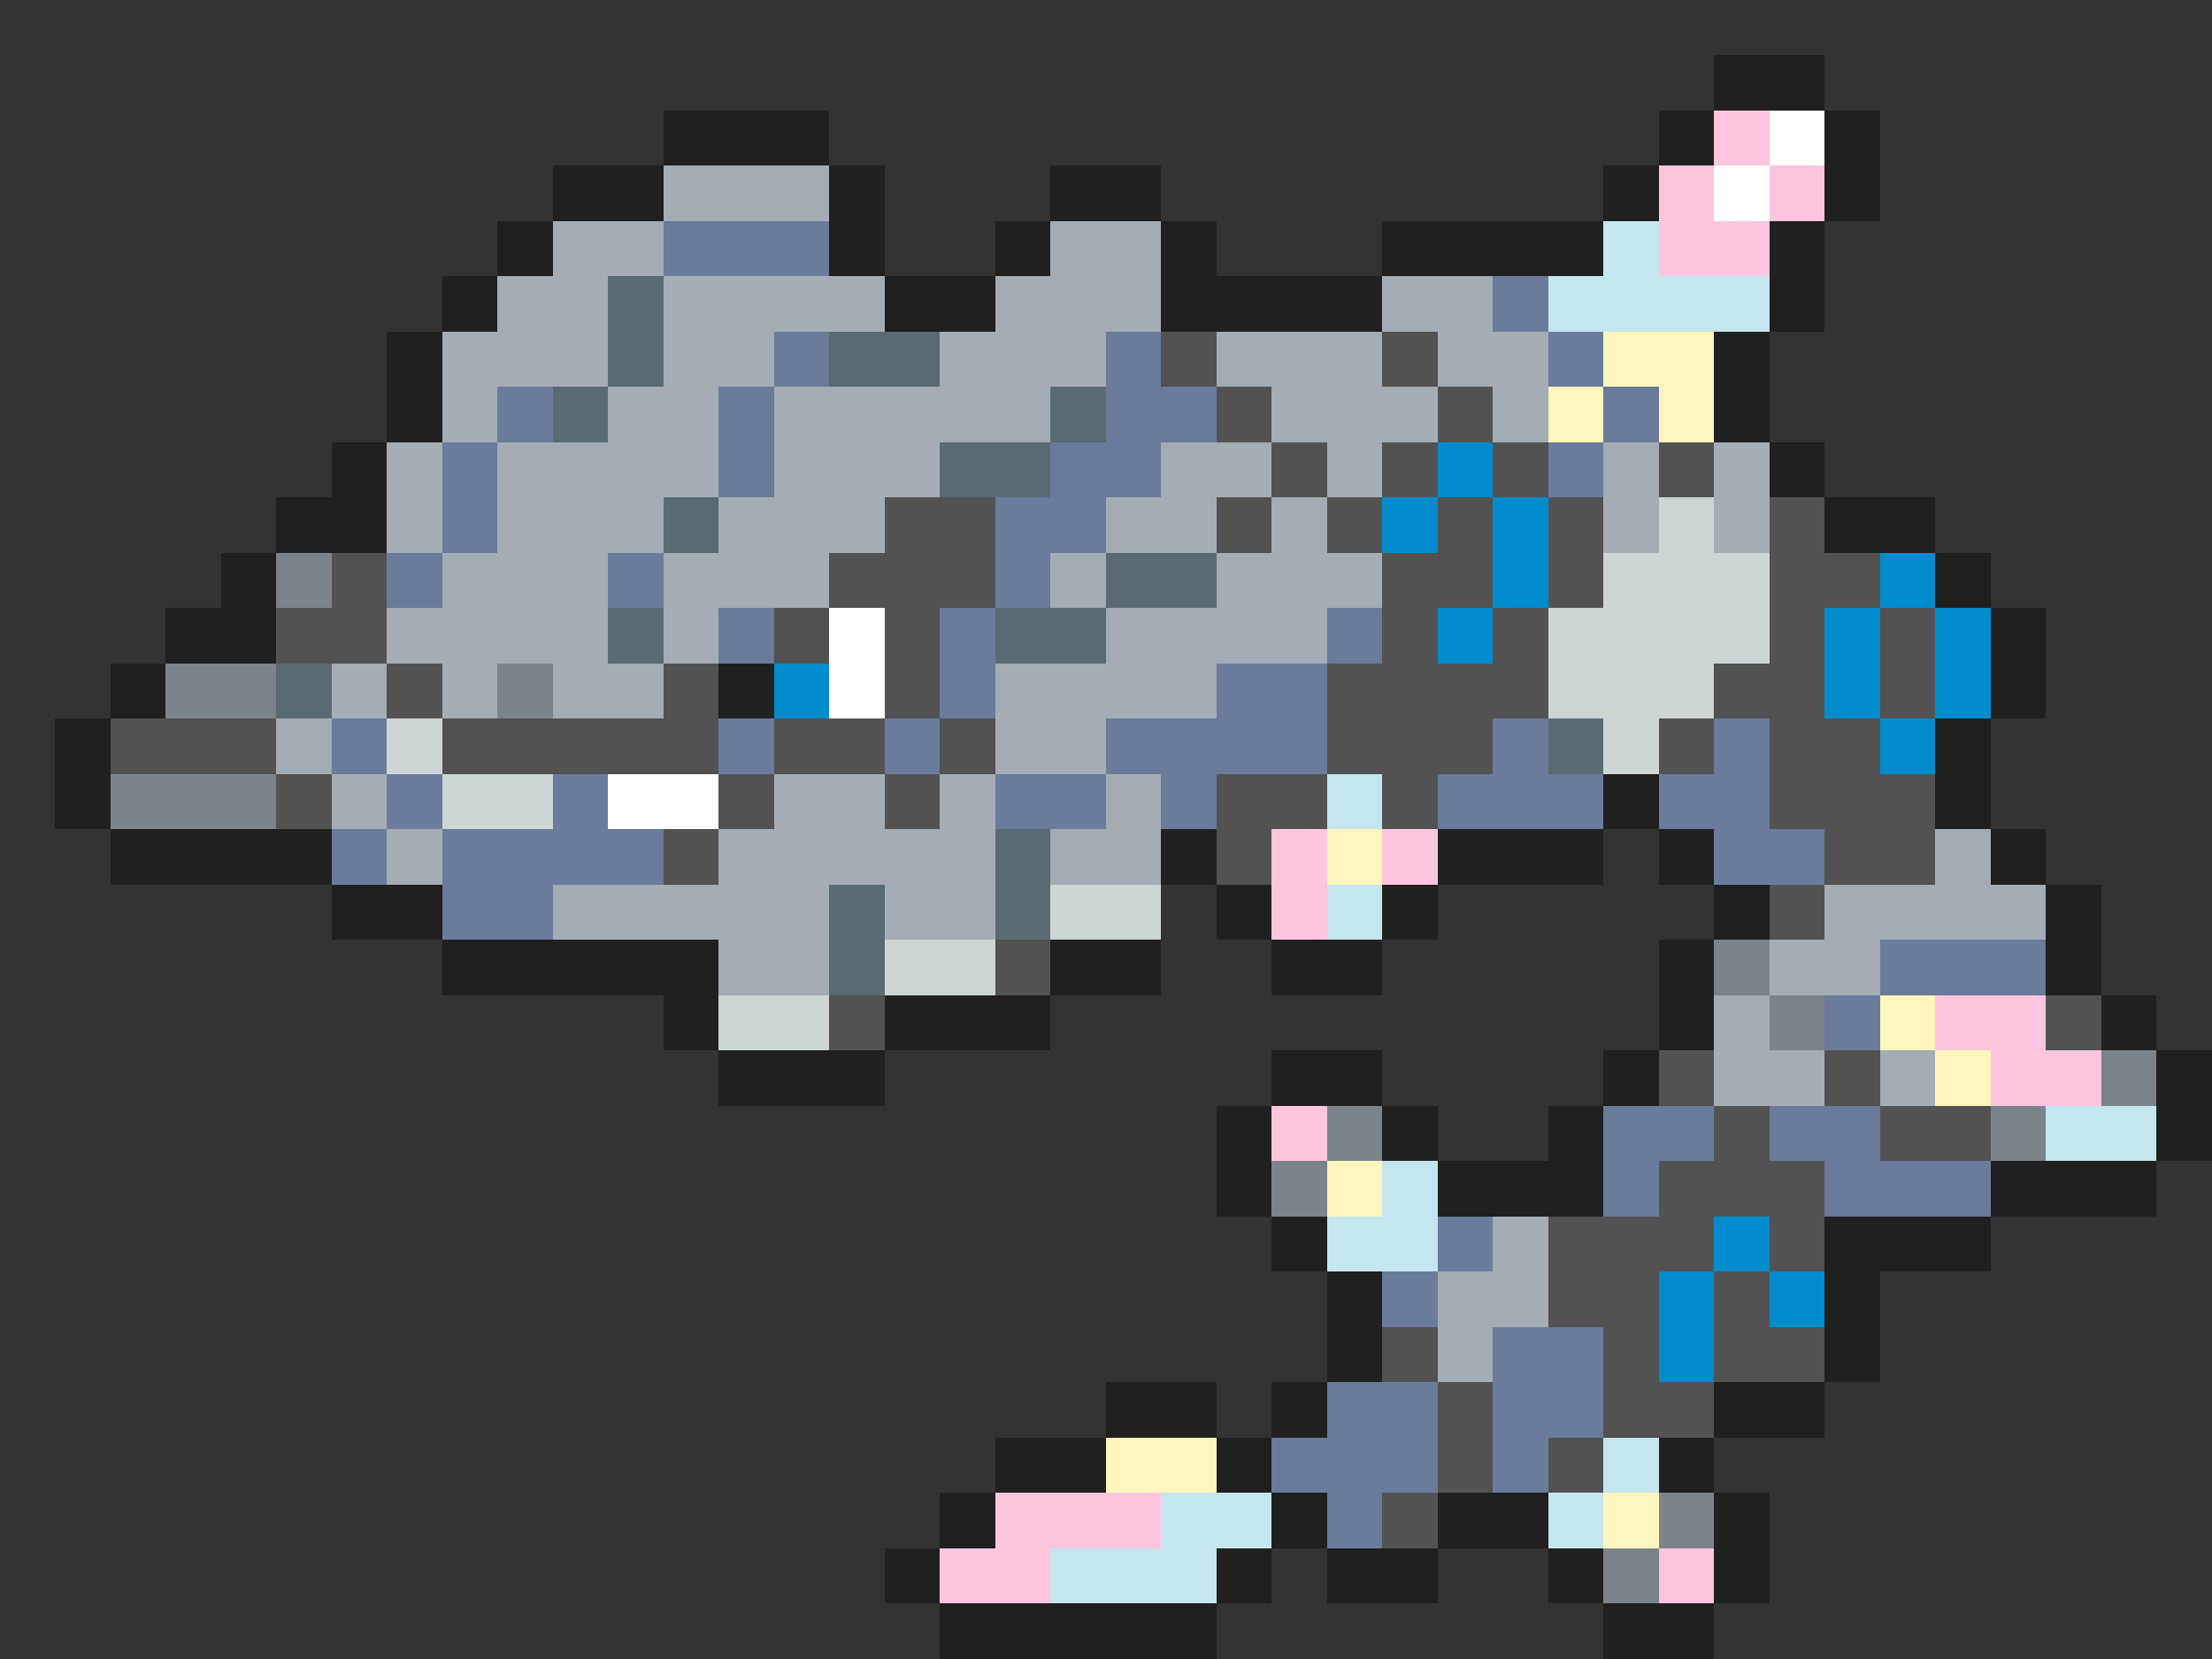 <svg xmlns="http://www.w3.org/2000/svg" viewBox="0 -0.5 40 30" shape-rendering="crispEdges">
<rect x="0" y="-0.5" width="40" height="30" fill="#333333" stroke="none"/>
<path stroke="#202020" d="M31 1h2M12 2h3M30 2h1M33 2h1M10 3h2M15 3h1M19 3h2M29 3h1M33 3h1M9 4h1M15 4h1M18 4h1M21 4h1M25 4h4M32 4h1M8 5h1M16 5h2M21 5h4M32 5h1M7 6h1M31 6h1M7 7h1M31 7h1M6 8h1M32 8h1M5 9h2M33 9h2M4 10h1M35 10h1M3 11h2M36 11h1M2 12h1M13 12h1M36 12h1M1 13h1M35 13h1M1 14h1M29 14h1M35 14h1M2 15h4M21 15h1M26 15h3M30 15h1M36 15h1M6 16h2M22 16h1M25 16h1M31 16h1M37 16h1M8 17h5M19 17h2M23 17h2M30 17h1M37 17h1M12 18h1M16 18h3M30 18h1M38 18h1M13 19h3M23 19h2M29 19h1M39 19h1M22 20h1M25 20h1M28 20h1M39 20h1M22 21h1M26 21h3M36 21h3M23 22h1M33 22h3M24 23h1M33 23h1M24 24h1M33 24h1M20 25h2M23 25h1M31 25h2M18 26h2M22 26h1M30 26h1M17 27h1M23 27h1M26 27h2M31 27h1M16 28h1M22 28h1M24 28h2M28 28h1M31 28h1M17 29h5M29 29h2" />
<path stroke="#ffc5de" d="M31 2h1M30 3h1M32 3h1M30 4h2M23 15h1M25 15h1M23 16h1M35 18h2M36 19h2M23 20h1M18 27h3M17 28h2M30 28h1" />
<path stroke="#ffffff" d="M32 2h1M31 3h1M15 11h1M15 12h1M11 14h2" />
<path stroke="#a4acb4" d="M12 3h3M10 4h2M19 4h2M9 5h2M12 5h4M18 5h3M25 5h2M8 6h3M12 6h2M17 6h3M22 6h3M26 6h2M8 7h1M11 7h2M14 7h5M23 7h3M27 7h1M7 8h1M9 8h4M14 8h3M21 8h2M24 8h1M29 8h1M31 8h1M7 9h1M9 9h3M13 9h3M20 9h2M23 9h1M29 9h1M31 9h1M8 10h3M12 10h3M19 10h1M22 10h3M7 11h4M12 11h1M20 11h4M6 12h1M8 12h1M10 12h2M18 12h4M5 13h1M18 13h2M6 14h1M14 14h2M17 14h1M20 14h1M7 15h1M13 15h5M19 15h2M35 15h1M10 16h5M16 16h2M33 16h4M13 17h2M32 17h2M31 18h1M31 19h2M34 19h1M27 22h1M26 23h2M26 24h1" />
<path stroke="#6a7b9c" d="M12 4h3M27 5h1M14 6h1M20 6h1M28 6h1M9 7h1M13 7h1M20 7h2M29 7h1M8 8h1M13 8h1M19 8h2M28 8h1M8 9h1M18 9h2M7 10h1M11 10h1M18 10h1M13 11h1M17 11h1M24 11h1M17 12h1M22 12h2M6 13h1M13 13h1M16 13h1M20 13h4M27 13h1M31 13h1M7 14h1M10 14h1M18 14h2M21 14h1M26 14h3M30 14h2M6 15h1M8 15h4M31 15h2M8 16h2M34 17h3M33 18h1M29 20h2M32 20h2M29 21h1M33 21h3M26 22h1M25 23h1M27 24h2M24 25h2M27 25h2M23 26h3M27 26h1M24 27h1" />
<path stroke="#c5e6ee" d="M29 4h1M28 5h4M24 14h1M24 16h1M37 20h2M25 21h1M24 22h2M29 26h1M21 27h2M28 27h1M19 28h3" />
<path stroke="#5a6a73" d="M11 5h1M11 6h1M15 6h2M10 7h1M19 7h1M17 8h2M12 9h1M20 10h2M11 11h1M18 11h2M5 12h1M28 13h1M18 15h1M15 16h1M18 16h1M15 17h1" />
<path stroke="#525252" d="M21 6h1M25 6h1M22 7h1M26 7h1M23 8h1M25 8h1M27 8h1M30 8h1M16 9h2M22 9h1M24 9h1M26 9h1M28 9h1M32 9h1M6 10h1M15 10h3M25 10h2M28 10h1M32 10h2M5 11h2M14 11h1M16 11h1M25 11h1M27 11h1M32 11h1M34 11h1M7 12h1M12 12h1M16 12h1M24 12h4M31 12h2M34 12h1M2 13h3M8 13h5M14 13h2M17 13h1M24 13h3M30 13h1M32 13h2M5 14h1M13 14h1M16 14h1M22 14h2M25 14h1M32 14h3M12 15h1M22 15h1M33 15h2M32 16h1M18 17h1M15 18h1M37 18h1M30 19h1M33 19h1M31 20h1M34 20h2M30 21h3M28 22h3M32 22h1M28 23h2M31 23h1M25 24h1M29 24h1M31 24h2M26 25h1M29 25h2M26 26h1M28 26h1M25 27h1" />
<path stroke="#fff6bd" d="M29 6h2M28 7h1M30 7h1M24 15h1M34 18h1M35 19h1M24 21h1M20 26h2M29 27h1" />
<path stroke="#008bcd" d="M26 8h1M25 9h1M27 9h1M27 10h1M34 10h1M26 11h1M33 11h1M35 11h1M14 12h1M33 12h1M35 12h1M34 13h1M31 22h1M30 23h1M32 23h1M30 24h1" />
<path stroke="#cdd5d5" d="M30 9h1M29 10h3M28 11h4M28 12h3M7 13h1M29 13h1M8 14h2M19 16h2M16 17h2M13 18h2" />
<path stroke="#7b838b" d="M5 10h1M3 12h2M9 12h1M2 14h3M31 17h1M32 18h1M38 19h1M24 20h1M36 20h1M23 21h1M30 27h1M29 28h1" />
</svg>